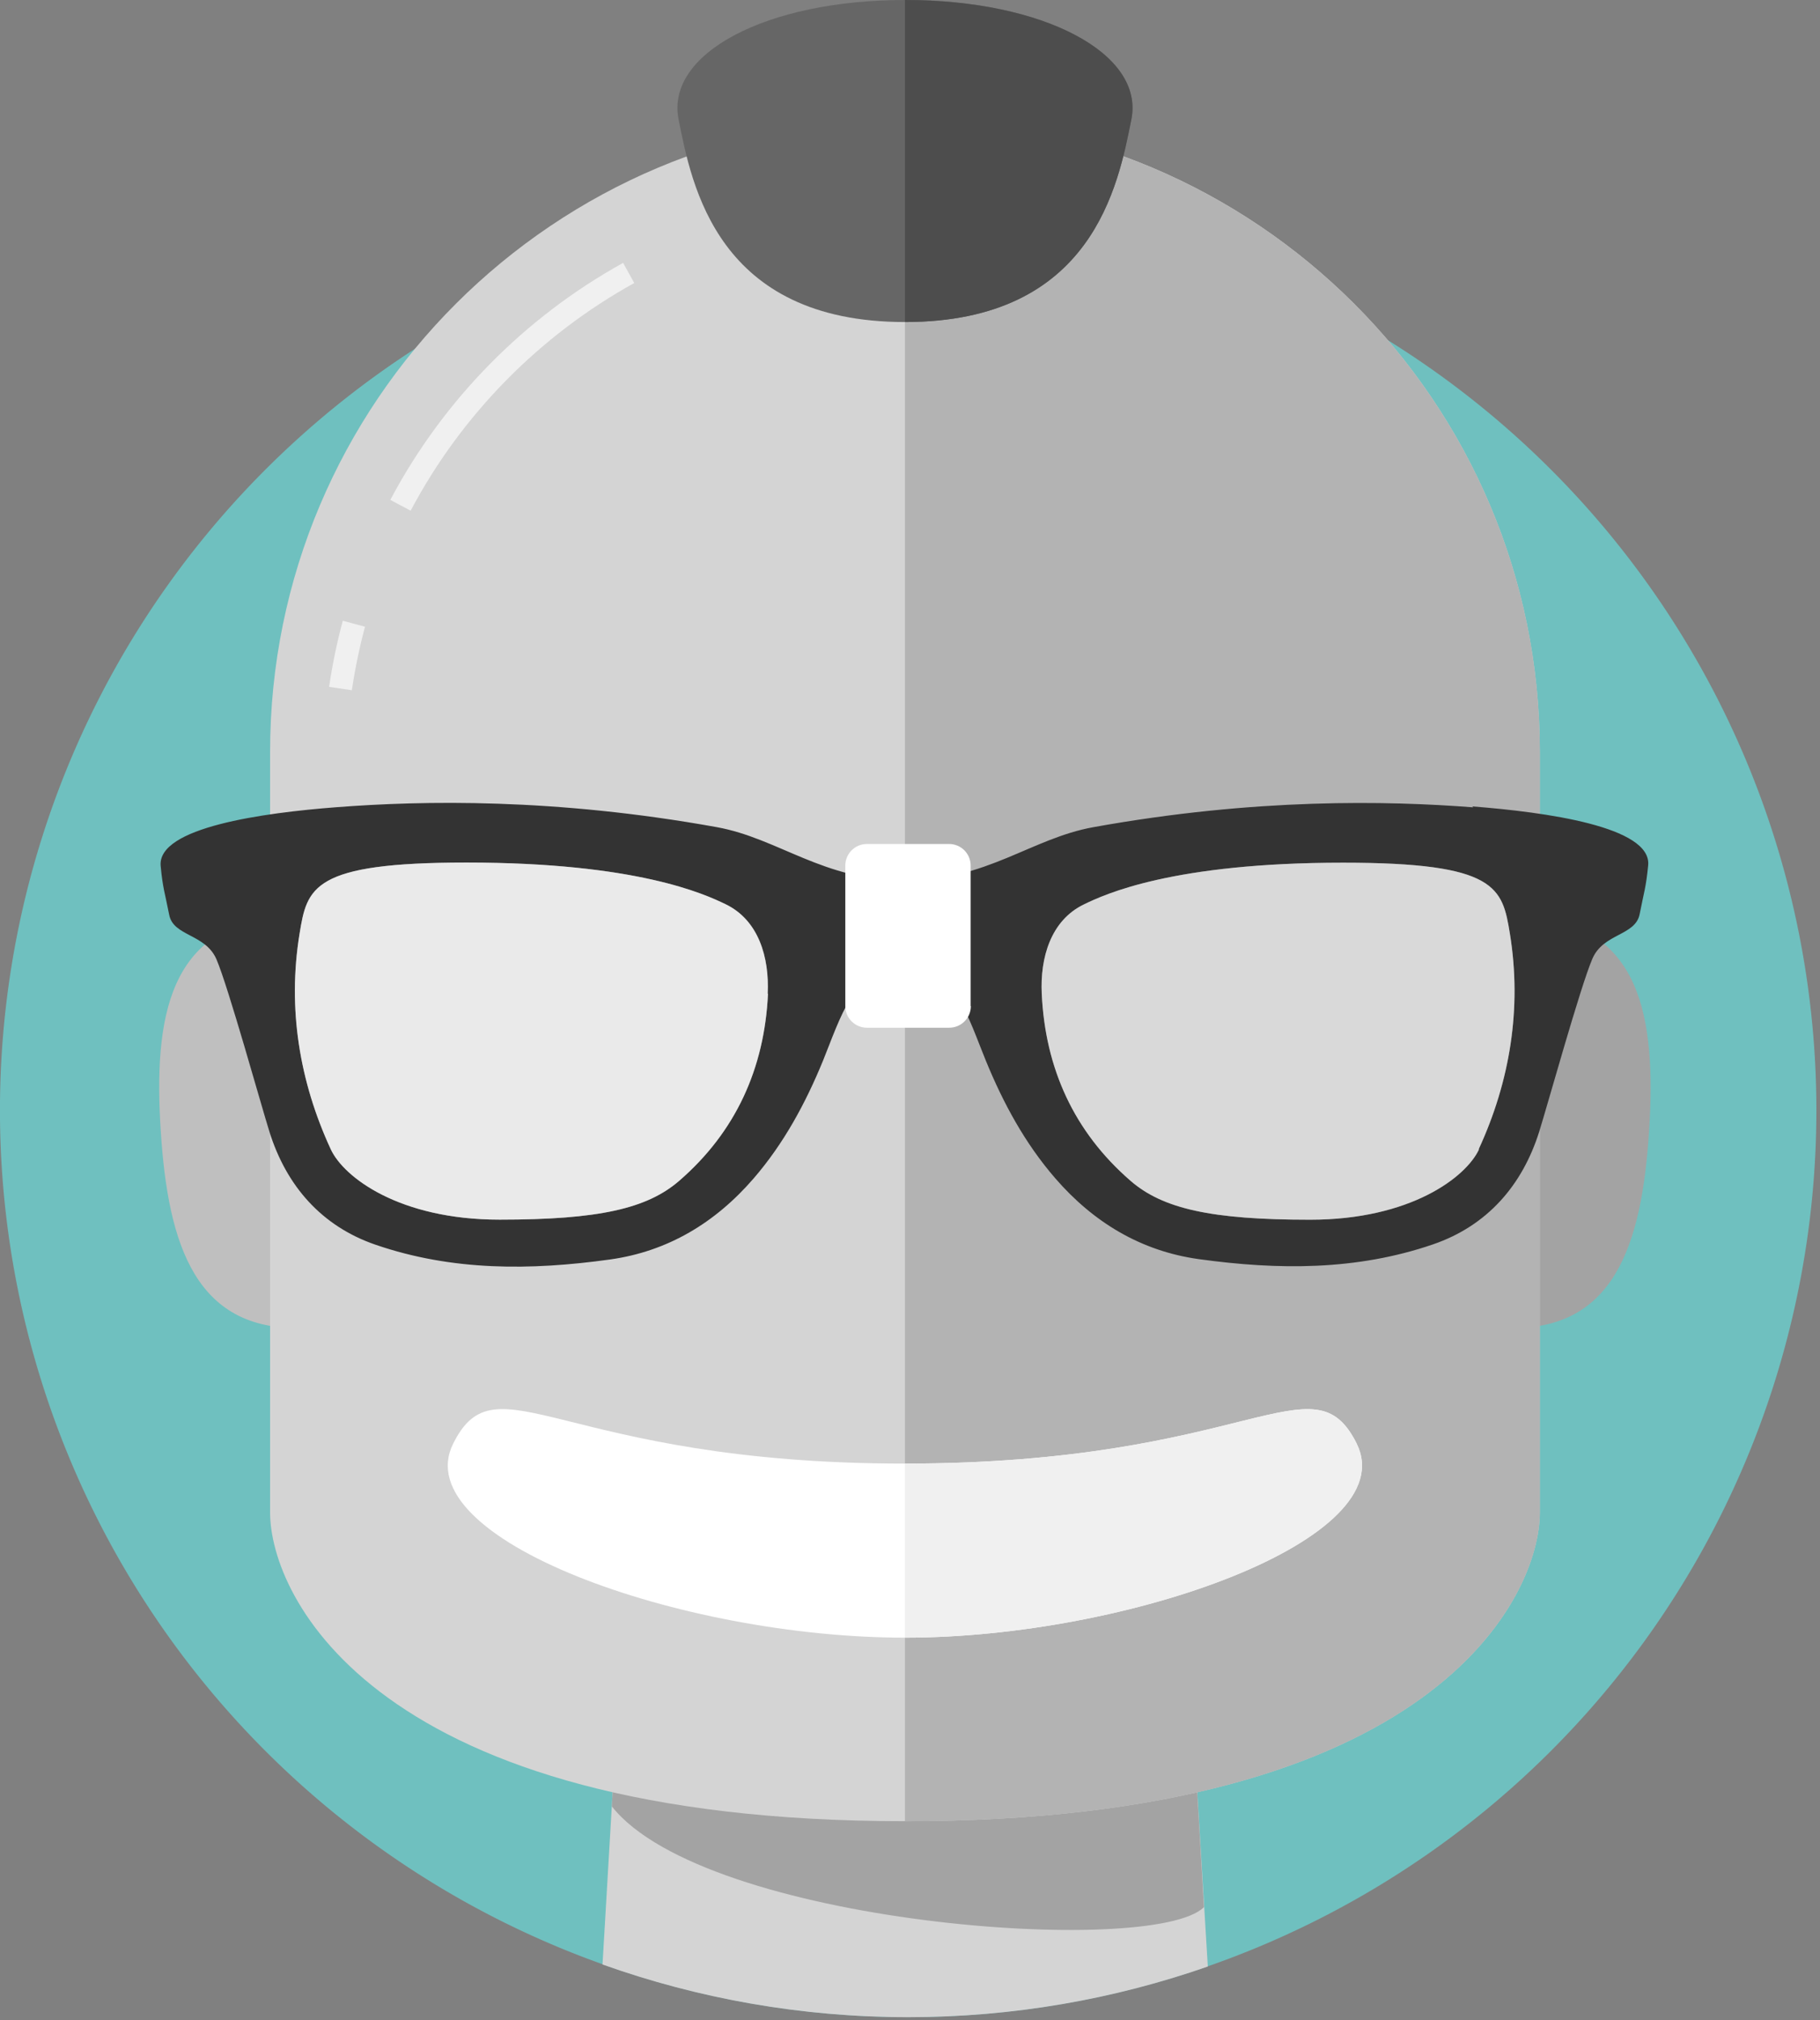 <svg viewBox="0 0 256 284" xmlns="http://www.w3.org/2000/svg"><rect x="0" y="0" width="256" height="284" fill="#808080" stroke="none"/><g fill="#6FC0BF" fill-rule="evenodd"><path d="M127.74 28.6a127.74 127.47 0 1 0 0 254.95 127.74 127.47 0 1 0 0-254.96Z"/><path fill="#D4D4D4" d="M84.77 276.16c13.42 4.78 27.89 7.4 42.97 7.4 14.77 0 28.95-2.52 42.15-7.12l-2.3-38.09H86.97l-2.22 37.8v0Z"/><g fill="#A3A3A3"><path d="M214.86 128.89c-15.98-1.03-10.6 12.3-11.62 28.24 -1.03 15.94-8.08 28.47 7.9 29.49 15.97 1.02 19.8-11.72 20.82-27.66 1.02-15.95-1.14-29.06-17.12-30.09v0Z"/><path d="M169.35 268.12l-1.75-29.77H86.98l-.92 15.58c13.12 16.58 75.98 21.25 83.27 14.18v0Z"/></g><path fill="#BFBFBF" d="M39.74 128.89c15.97-1.03 10.59 12.3 11.61 28.24 1.02 15.94 8.07 28.47-7.91 29.49 -15.98 1.02-19.81-11.72-20.83-27.66 -1.03-15.95 1.13-29.06 17.11-30.09v0Z"/><path fill="#D4D4D4" d="M127.3 16.58v0 0 0 0c-49.33 0-89.31 39.89-89.31 89.11v106.92c0 11.77 14.68 43.4 89.3 43.4s89.3-31.64 89.3-43.41V105.67c0-49.22-39.99-89.12-89.31-89.12v0Z"/><path fill="#B3B3B3" d="M127.3 256.02c74.62 0 89.3-31.64 89.3-43.41V105.68c0-49.22-39.99-89.12-89.31-89.12V256v0Z"/><g stroke-width="3.238" fill-rule="evenodd" stroke="#F0F0F0" fill="none"><path d="M49.78 87.68c-.8 2.97-1.43 6.01-1.89 9.11"/><path d="M88.43 38.37c-13.62 7.53-24.81 18.91-32.1 32.66"/></g><path fill="#333" d="M207.23 113.49c-12.12-.94-30.65-1.32-53.45 2.79 -8.73 1.57-14.98 7.51-26.49 7.51 -11.52 0-17.77-5.95-26.49-7.52 -22.81-4.11-41.34-3.73-53.46-2.8 -10.31.79-25.26 2.83-24.74 8.27 .29 3.12.6 3.79 1.2 6.86 .59 3.04 5.1 2.65 6.65 6.26 1.66 3.86 6.28 20.51 7.46 24.27 2.38 7.56 7.31 13.24 14.93 15.85 10.79 3.7 21.79 3.62 32.95 2.07 8.14-1.13 14.83-5.17 20.21-11.39 4.26-4.93 7.3-10.56 9.76-16.55 1.21-2.98 2.25-6.07 3.89-8.8 .97-1.62 2.83-3.49 4.51-3.74 1.12-.17 2.13-.3 3.05-.37 .91.06 1.92.19 3.05.36 1.68.24 3.54 2.11 4.51 3.73 1.64 2.72 2.67 5.82 3.89 8.79 2.45 5.98 5.49 11.61 9.76 16.54 5.38 6.21 12.07 10.25 20.21 11.38 11.16 1.54 22.16 1.62 32.95-2.08 7.62-2.62 12.55-8.29 14.93-15.86 1.18-3.77 5.8-20.42 7.47-24.28 1.54-3.6 6.05-3.22 6.65-6.27 .6-3.08.9-3.75 1.2-6.87 .52-5.44-14.43-7.48-24.74-8.28v0Zm-99.21 26.23c-.5 10.44-4.51 19.37-12.5 26.28 -4.52 3.9-11.31 5.45-25.24 5.45 -14.11 0-21.94-5.96-23.76-9.9 -4.4-9.51-6.1-19.8-4.39-30.28 1.06-6.52 1.79-10.02 23.46-10.02 24 0 33.55 4.45 36.47 5.86 4.65 2.24 6.16 7.48 5.92 12.56v0Zm100.01 21.85c-1.83 3.93-9.66 9.89-23.76 9.89 -13.94 0-20.73-1.56-25.24-5.46 -7.99-6.92-12.01-15.84-12.5-26.29 -.25-5.08 1.27-10.33 5.92-12.57 2.92-1.42 12.47-5.87 36.47-5.87 21.66 0 22.4 3.49 23.46 10.01 1.7 10.47 0 20.76-4.39 30.26v0Z"/><g fill="#FFF"><path opacity=".5" d="M108.03 139.72c-.5 10.44-4.51 19.37-12.5 26.28 -4.52 3.9-11.31 5.45-25.24 5.45 -14.11 0-21.94-5.96-23.76-9.9 -4.4-9.51-6.1-19.8-4.39-30.28 1.06-6.52 1.79-10.02 23.46-10.02 24 0 33.55 4.45 36.47 5.86 4.65 2.24 6.16 7.48 5.92 12.56v0Zm100.01 21.85c-1.83 3.93-9.66 9.89-23.76 9.89 -13.94 0-20.73-1.56-25.24-5.46 -7.99-6.92-12.01-15.84-12.5-26.29 -.25-5.08 1.27-10.33 5.92-12.57 2.92-1.42 12.47-5.87 36.47-5.87 21.66 0 22.4 3.49 23.46 10.01 1.7 10.47 0 20.76-4.39 30.26v0Z"/><path d="M136.56 141.44c0 1.67-1.37 3.03-3.05 3.03h-11.56c-1.69 0-3.05-1.36-3.05-3.04v-19.75c0-1.68 1.36-3.04 3.04-3.04h11.55c1.68 0 3.04 1.35 3.04 3.03v19.74 0Z"/><path d="M190.84 202.95c-6.16-12.38-15.07 2.79-63.55 2.79 -48.49 0-57.39-15.18-63.55-2.8 -6.66 13.39 32 27.27 63.54 27.27 31.53 0 70.2-13.88 63.54-27.28v0Z"/></g><path fill="#F0F0F0" d="M190.84 202.95c-6.16-12.38-15.07 2.79-63.55 2.79v24.47c31.53 0 70.2-13.88 63.54-27.28v0Z"/><path fill="#666" d="M127.3 0c-19.56 0-33.7 7.54-31.85 16.79 1.84 9.24 5.43 28.48 31.84 28.48s30-19.25 31.84-28.49c1.84-9.25-12.3-16.8-31.85-16.8v0Z"/><path fill="#4D4D4D" d="M127.3 0c19.55 0 33.69 7.54 31.84 16.79 -1.85 9.24-5.44 28.48-31.85 28.48V-.02v0Z"/></g></svg>